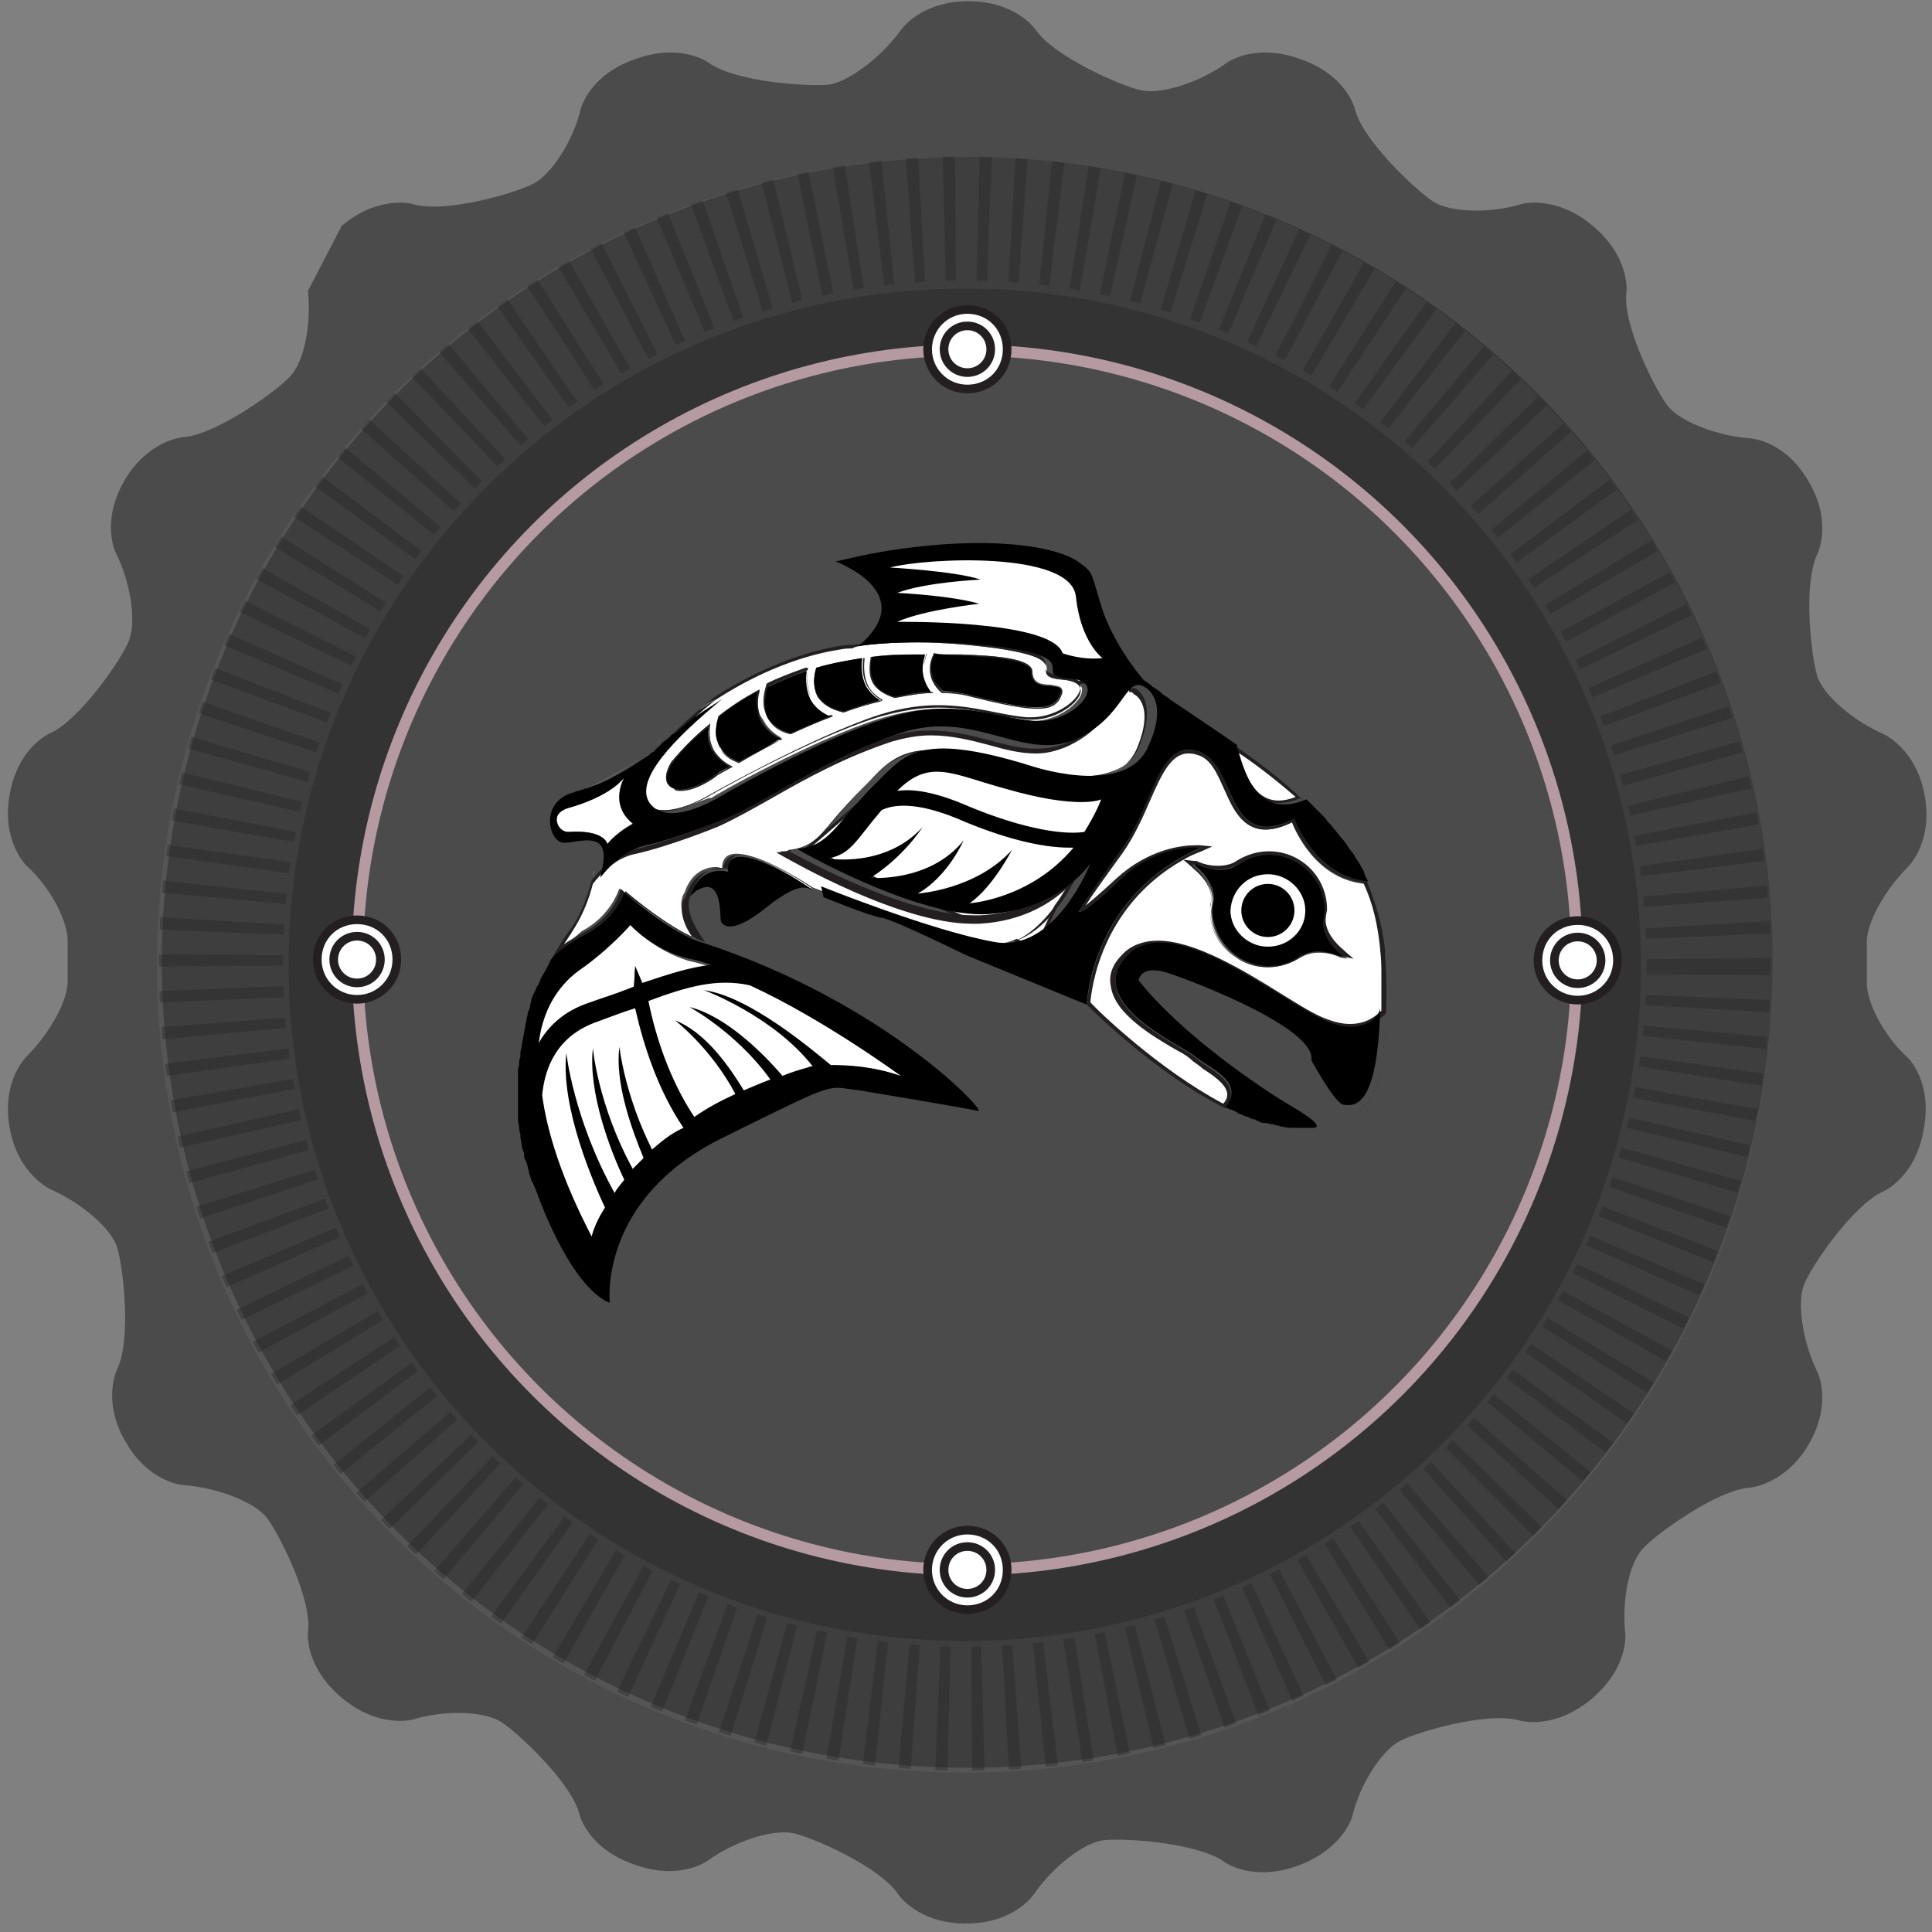 <svg xmlns="http://www.w3.org/2000/svg" xmlns:xlink="http://www.w3.org/1999/xlink" width="160" height="160" viewBox="0 0 160 160"><rect x="0" y="0" width="160" height="160" fill="#808080" stroke="none"/><symbol id="a" viewBox="-5.1 -5.1 10.2 10.2"><g fill="#fff" stroke="#231F20"><path d="M4.6 0c0-2.6-2.1-4.6-4.6-4.6s-4.6 2-4.6 4.6 2 4.6 4.6 4.6 4.6-2 4.6-4.6zM2.7 0c0-1.5-1.2-2.7-2.7-2.7-1.5 0-2.7 1.2-2.7 2.7s1.2 2.7 2.7 2.7 2.7-1.2 2.7-2.7z"/></g></symbol><path fill="#4B4B4B" d="M158 87.6c-2-1.8-3.5-4.7-3.4-6.4v-3c-.1-1.7 1.5-4.5 3.4-6.4 0 0 2.1-2 1.4-5.9-.7-3.9-3.4-5.1-3.4-5.1-2.5-1.1-5-3.2-5.5-4.8-.5-1.6-1.2-7.6 0-10.1 0 0 1.3-2.6-.7-6-2-3.5-4.9-3.6-4.9-3.6-2.7-.2-5.8-1.4-6.8-2.7-1-1.3-3.8-6.8-3.4-9.5 0 0 .3-2.8-2.8-5.4-3.1-2.6-5.9-1.8-5.9-1.8-2.6.8-5.9.7-7.3-.2-1.4-.9-5.9-5.1-6.5-7.7 0 0-.7-2.8-4.5-4.1-3.8-1.4-6.1.3-6.1.3-2.2 1.6-5.3 2.6-7 2.3-1.6-.3-7.3-2.8-8.8-5 0 0-1.6-2.4-5.6-2.4-4 0-5.6 2.4-5.6 2.4-1.6 2.2-4.2 4.2-5.9 4.5-1.7.2-7.8-.2-10-1.8 0 0-2.3-1.7-6.1-.3-3.8 1.3-4.5 4.1-4.5 4.1-.6 2.6-2.4 5.4-3.9 6.2-1.5.8-7.4 2.5-10 1.7 0 0-2.8-.8-5.9 1.8l-2.8 5.4c.3 2.7-.3 5.9-1.5 7.1-1.1 1.2-6.1 4.8-8.8 5 0 0-2.9.2-4.9 3.6-2 3.5-.7 6-.7 6 1.2 2.4 1.7 5.6 1.1 7.2-.6 1.6-4.1 6.6-6.5 7.7 0 0-2.7 1.1-3.4 5.1-.7 3.9 1.4 5.9 1.4 5.9 2 1.8 3.5 4.7 3.4 6.4v3c.1 1.7-1.5 4.5-3.4 6.4 0 0-2.1 2-1.4 5.9.7 3.9 3.4 5.1 3.4 5.1 2.5 1.1 5 3.2 5.5 4.8.5 1.6 1.2 7.6 0 10.1 0 0-1.3 2.6.7 6 2 3.5 4.9 3.6 4.9 3.6 2.7.2 5.8 1.4 6.8 2.7 1 1.3 3.8 6.8 3.4 9.5 0 0-.3 2.8 2.8 5.4 3.1 2.6 5.9 1.8 5.9 1.8 2.6-.8 5.9-.7 7.3.2 1.4.9 5.9 5.1 6.5 7.7 0 0 .7 2.8 4.5 4.1 3.8 1.4 6.1-.3 6.1-.3 2.2-1.6 5.3-2.6 7-2.3 1.6.3 7.3 2.8 8.8 5.1 0 0 1.6 2.4 5.6 2.4 4 0 5.6-2.4 5.6-2.4 1.5-2.2 4.1-4.3 5.8-4.5s7.8.2 10 1.8c0 0 2.3 1.7 6.1.3s4.5-4.1 4.5-4.1c.6-2.6 2.4-5.4 3.9-6.2s7.4-2.5 10-1.7c0 0 2.8.8 5.9-1.8 3.1-2.6 2.8-5.4 2.8-5.4-.3-2.7.3-5.9 1.5-7.1 1.1-1.2 6.1-4.8 8.8-5 0 0 2.9-.2 4.9-3.6 2-3.5.7-6 .7-6-1.2-2.4-1.7-5.7-1.1-7.2.6-1.6 4.1-6.6 6.5-7.7 0 0 2.7-1.1 3.4-5.1.8-4-1.3-6-1.3-6z"/><ellipse fill="#333" cx="80.1" cy="79.7" rx="66.7" ry="66.7"/><path opacity=".06" fill="#EFEAEB" enable-background="new" d="M79.9 13c-36.9 0-66.9 30-66.9 66.9 0 36.9 29.9 66.9 66.9 66.9 36.9 0 66.9-29.9 66.9-66.9 0-36.9-29.9-66.9-66.9-66.9zm0 122.9c-30.9 0-56-25.1-56-56s25.1-56 56-56 56 25.1 56 56-25 56-56 56z"/><circle opacity="1" stroke="#B59AA2" stroke-width=".935" enable-background="new" cx="80.1" cy="79.5" r="50.5" fill="#4B4B4B"/><path fill="#fff" stroke="#231F20" stroke-width=".263" d="M53 82.5s-9.6 2.2-8.9 7.5c.7 5.3 4.4 13.5 4.4 13.5s6.7-9.7 9-9.8c2.3-.1 9.2-5.1 12-4.6 2.7.5 6.9.5 6.9.5s-13.3-9.4-15.4-9.2c-2.1.2-8 2.1-8 2.1zM91.9 65.4l-15.6-3.3-9.5 8.2 19 8.3zM72.9 46.7l.6 5.6s15.1 1.1 15.2 3.3c.1 2.2 3.2-.3 3.2-.3s-2.2-8-3.2-7.8c-1 .1-4-2.7-15.8-.8z"/><ellipse fill="#fff" stroke="#231F20" stroke-width=".263" cx="105" cy="75.2" rx="4.3" ry="4.3"/><path fill="#818282" d="M57.8 58.8l-.6.5.6-.5z"/><path fill="#fff" d="M55 67.1c-.8 0-1.4-.3-1.7-.8-1.1-1.5 1-4.4 6-8.5 4.6-3 8.4-3.9 10.3-4.2.5-.1.9-.1 1.1-.1 0 0 2.1-.3 5.3-.3 2.2 0 4.5.2 6.7.5 4 .6 4 1.3 4 1.8 0 .4.1.7 1.5.8.9.1 1.5.4 1.4.9 0 .9-1.9 2.5-4 2.5h-.4c-.8-.1-1.7-.2-2.6-.4-1.5-.3-3-.6-4.8-.6-1.6 0-3.2.3-4.9.8-5.5 1.7-14 6.5-14 6.6-.1-.2-2.2 1-3.9 1zm3.6-7c-1.1.9-2 1.9-3 3 0 0-.6.9-.4 1.6.1.3.3.5.6.6.2.1.4.1.6.1 1.2 0 2.8-1.1 2.8-1.2.1-.1.3-.2 1.2-.7-.6-.4-1.1-.8-1.4-1.4-.3-.5-.4-1.2-.4-2zm4.2-2.9c-1.1.6-2.2 1.3-3.2 2.1-.2.7-.4 1.7.1 2.5.3.6.8 1 1.6 1.2 1.3-.7 2.9-1.6 3.4-1.9-.7-.4-1.2-.9-1.5-1.5-.6-.7-.5-1.7-.4-2.4zm4-1.7c-1.1.4-2.2.8-3.2 1.3-.2.6-.5 1.7 0 2.7.3.6.9 1.1 1.8 1.3 1.1-.5 2.2-1 3.3-1.4-.7-.4-1.3-.9-1.6-1.5-.3-.7-.4-1.5-.3-2.4zm4.6-1c-1.3.2-2.6.5-3.8.8-.2.7-.3 1.6.1 2.3.4.7 1.1 1.1 2.1 1.4 1.1-.4 2.1-.7 3-.9-.5-.4-.9-.8-1.1-1.3-.3-.7-.4-1.4-.3-2.3zm6-.3c-.2.4-.3.8-.3 1.2 0 .7.3 1.3 1 1.9.9 0 1.7.1 2.4.3 2.7.7 4.3 1 5.4 1 1.1 0 1.7-.3 2-1.1.1-.2.1-.4 0-.5-.1-.2-.5-.2-.9-.3-.7 0-1.5-.1-1.5-1.1 0-1.1-3.2-1.3-5.9-1.4h-2.2zm-1.5 0c-1.3 0-2.5.1-3.7.2-.2.6-.2 1.4.1 2.1.3.6.9 1 1.8 1.3 1.1-.2 2.1-.4 3-.4-.4-.7-.7-1.3-.7-2 0-.4.1-.8.2-1.1-.2-.1-.5-.1-.7-.1z"/><path fill="#231F20" d="M75.9 53.2c2.2 0 4.5.2 6.7.5 4 .6 4 1.2 4 1.7s.1.8 1.5.9c.9.1 1.4.4 1.4.9 0 .9-1.9 2.4-4 2.4h-.4c-.8-.1-1.7-.2-2.6-.4-1.5-.3-3-.6-4.8-.6-1.6 0-3.3.3-5 .8-5.5 1.7-14 6.5-14.1 6.6 0 0-2.1 1.2-3.7 1.2-.8 0-1.3-.3-1.7-.8-1-1.5 1-4.3 6-8.4 4.6-3 8.4-3.9 10.3-4.2.5-.1.8-.1 1.1-.1.1-.2 2.1-.5 5.3-.5m-1.8 4.6c1.1-.2 2.1-.4 3-.4h.2l-.1-.1c-.5-.6-.7-1.2-.7-1.9 0-.4.1-.7.2-1.1l.1-.1h-.9c-1.3 0-2.5.1-3.7.2h-.1v.1c-.1.6-.2 1.4.2 2.1.3.5.9.9 1.8 1.2m11.8.9c1.1 0 1.7-.3 2-1.1.1-.2.1-.4 0-.5-.1-.2-.5-.2-.9-.3-.7 0-1.5-.1-1.5-1.1 0-1.2-3-1.4-6-1.5h-.8c-.4 0-.8 0-1.3-.1h-.1v.1c-.2.4-.3.8-.3 1.2 0 .7.3 1.4 1 2 .9 0 1.7.1 2.4.3 2.8.7 4.4 1 5.5 1m-16 .3c1.1-.4 2.1-.7 3-.9l.2-.1-.1-.1c-.5-.3-.9-.7-1.1-1.1-.3-.6-.4-1.4-.3-2.2v-.1h-.1c-1.3.2-2.6.5-3.8.8h-.1v.1c-.2.6-.3 1.5.1 2.3.4.6 1.1 1.1 2.2 1.3m-4.4 1.8c1.1-.5 2.2-1 3.3-1.4l.2-.1-.2-.1c-.7-.3-1.3-.8-1.6-1.4-.3-.6-.4-1.4-.3-2.3v-.2h-.2c-1.1.4-2.2.8-3.2 1.3-.2.6-.5 1.7 0 2.7.4.8 1.1 1.2 2 1.5m-4.3 2.4c1.3-.8 2.9-1.6 3.4-1.9l.2-.1-.2-.1c-.7-.3-1.2-.8-1.5-1.4-.4-.8-.4-1.8-.2-2.4v-.2l-.2.1c-1.1.6-2.2 1.3-3.2 2.1-.2.7-.4 1.7.1 2.5.2.7.8 1.1 1.6 1.4m-4.8 2.3c1.3 0 2.8-1.1 2.9-1.2.1-.1.3-.2 1.2-.7l.2-.1-.2-.1c-.6-.3-1.1-.8-1.4-1.3-.3-.6-.4-1.2-.3-2v-.2l-.2.2c-1.1.9-2.1 1.9-3 3 0 0-.6.9-.4 1.6.1.3.3.5.6.6.1.2.3.2.6.2m19.5-12.4c-3.2 0-5.3.3-5.3.3-.2 0-.5 0-1.1.1-1.8.3-5.6 1.2-10.3 4.2-4 3.2-7.3 6.7-6 8.6.4.6 1.1.8 1.8.8 1.7 0 3.8-1.3 3.8-1.3s8.5-4.8 14-6.6c1.9-.6 3.5-.8 4.9-.8 2.9 0 5.1.8 7.3 1h.4c3.1 0 5.9-3.2 2.6-3.5-3.4-.2 1.4-1.6-5.5-2.6-2.4-.1-4.7-.2-6.6-.2zm-1.8 4.6c-.8-.2-1.4-.7-1.7-1.2-.4-.7-.3-1.5-.2-2.1 1.3-.2 2.6-.2 3.7-.2h.8c-.1.4-.2.7-.2 1.2 0 .7.2 1.3.7 1.9-1.1.1-2.1.2-3.1.4zm11.8.9c-1.1 0-2.8-.3-5.4-1-.8-.2-1.6-.3-2.4-.3-.6-.6-1-1.3-1-1.9 0-.4.1-.8.3-1.1.9 0 1.6.1 2.1.1 2.4.1 5.9.2 5.9 1.4 0 1.9 2.9.5 2.4 1.8-.2.6-.7 1-1.9 1zm-16 .3c-1-.2-1.7-.7-2.1-1.4-.4-.7-.3-1.6-.1-2.2 1.3-.4 2.6-.6 3.8-.8-.1.7-.1 1.5.3 2.3.3.5.7.9 1.2 1.2-1.2.3-2.2.6-3.1.9zm-4.4 1.8c-.9-.3-1.5-.7-1.8-1.3-.5-.9-.2-2 0-2.6 1.1-.5 2.1-.9 3.2-1.3-.1.7-.1 1.6.3 2.3.3.6.9 1.1 1.6 1.4-1.5.7-2.6 1.2-3.3 1.5zm-4.3 2.4c-.8-.3-1.3-.7-1.6-1.2-.4-.8-.3-1.8-.1-2.4 1.1-.8 2.1-1.5 3.2-2.1-.1.7-.2 1.6.3 2.5.3.6.8 1.1 1.6 1.4-.6.2-2.1 1-3.4 1.8zm-4.8 2.3c-.2 0-.4 0-.6-.1-1.2-.5-.1-2.1-.1-2.1.9-1.1 1.9-2.2 3-3-.1.6 0 1.4.3 2 .3.6.8 1 1.4 1.3-.6.4-1.1.6-1.2.7 0 0-1.6 1.2-2.8 1.2z"/><path fill="#818282" d="M57 59.4l-.5.4.5-.4zM57.9 58.8l1.4-.9c-.5.2-1 .5-1.4.9zM48.3 65.4c2-.8 3.9-2.1 4.7-2.6-.8.5-2.7 1.9-4.7 2.6zM55.7 60.4c.1-.1.3-.3.5-.4-.1.1-.3.2-.5.4zM44.5 81.9c.1-.3.2-.6.4-.8-.1.2-.3.5-.4.8zM95.7 57.3l.1.1.3.2-1.2-.8.1.1c.2.1.4.3.7.4z"/><path fill="#fff" d="M106 66.4c-2.4 0-3.2-2.8-3.7-4.5 1.9 1.4 3.7 2.7 5.3 4.1-.6.3-1.1.4-1.6.4z"/><path fill="#231F20" d="M102.5 62.3c1.8 1.2 3.4 2.5 4.8 3.7-.5.2-1 .3-1.4.3-2.1 0-2.9-2.4-3.4-4m-6.1-4.5c0 .1.1.1 0 0 .3.2.5.3.7.5l.3.2.3.2c1.1.7 2.1 1.4 3.1 2.1.5.3.9.6 1.3.9l-.2-.1c.4 1.5 1.2 4.9 3.9 4.9.5 0 1.2-.1 1.9-.4l.6.6.9.9c-3.1-3.5-7.7-6.4-12.8-9.8z"/><path fill="#818282" d="M109.5 67.7c0-.1-.1-.1-.1-.1l.5.5c-.1-.1-.2-.3-.4-.4zM49.1 72.6l.1-.5c-.1.1-.1.3-.1.5zM45.6 79.6s0-.1.1-.1c-.1 0-.1.1-.1.1zM45.1 80.6l-.2.4.2-.4zM45.2 80.4s0 .1-.1.1l.1-.1z"/><path fill="#fff" d="M46.3 78.7c.6-1 1-1.6 1-1.6 0-.1 1.1-1.4 1.8-4.1.6-.8 1.9-2.2 3.7-2.6 2.7-.6 6.8-2.3 6.8-2.3 1.5-.7 2.9-1.5 4.5-2.4 2.8-1.6 5.9-3.3 9.8-4.6 1.1-.3 2.1-.5 3.2-.5 1.7 0 3.3.4 4.8.8 1.3.4 2.6.7 3.9.7.8 0 1.6-.1 2.3-.5 2.3-1 3.4-2.5 4.1-3.5.5-.7.8-1.1 1.2-1.1.1 0 .3.1.5.2.1 0 1.9 1 .3 4.8-.7 1.6-2.3 2.4-4.8 2.4-2.1 0-4.1-.6-4.9-.8-3.1-1-5.5-1.4-7.3-1.4-2.8 0-3.9 1.1-5.2 2.5l-.5.5c-1 1-1.8 1.9-2.4 2.6-1.4 1.7-2.2 2.6-4.1 2.7h-.4l.4.2c.1.1 9.5 5.4 15.4 5.4h.6c4.2-.3 6.7-2.3 7.8-3.5-.9 1.8-3.2 5.6-6.6 5.6-.3 0-.6 0-.9-.1-5-.9-14.2-4.6-14.3-4.6-.1-.1-4-2.8-6-2.8-.4 0-.7.1-.9.3-.2.2-.3.5-.3.9-.1 0-.3-.1-.5-.1-.7 0-2 .3-2.6 2.1-.8 1.2.3 3 .9 3.8-2.6-.9-6.1-4-6.1-4l-.2-.1-.1.2s-.7 2.1-3 3.3c-.7.6-1.4 1.2-1.9 1.6z"/><path fill="#231F20" d="M93.5 57v.3c.1 0 .3 0 .4.2.1 0 1.8.9.2 4.6-.7 1.5-2.2 2.3-4.6 2.3-2 0-4.1-.6-4.9-.8-3.1-1-5.5-1.4-7.3-1.4-2.9 0-4 1.2-5.3 2.5l-.5.5c-1 1-1.8 1.9-2.4 2.6-1.4 1.7-2.2 2.6-4 2.7l-.8.1.7.4c.4.2 9.5 5.5 15.5 5.5h.6c3.6-.2 5.9-1.7 7.2-2.9-1.1 1.9-3.2 4.7-6 4.7-.3 0-.6 0-.8-.1-4.9-.9-13.7-4.4-14.2-4.6-.4-.3-4.1-2.8-6.1-2.8-.4 0-.8.1-1 .4-.2.2-.3.5-.3.8h-.4c-.8 0-2.1.3-2.7 2.2-.8 1.1 0 2.7.6 3.5-2.5-1.1-5.7-3.8-5.7-3.8l-.3-.3-.1.4s-.6 2-2.9 3.2c-.7.4-1.3.7-1.7 1l.6-.9c0-.1 1.1-1.4 1.8-4.1.6-.8 1.9-2.2 3.6-2.5 2.7-.6 6.7-2.2 6.9-2.3 1.5-.7 2.9-1.5 4.5-2.4 2.8-1.6 5.9-3.3 9.8-4.6 1.1-.3 2.1-.5 3.2-.5 1.7 0 3.3.4 4.8.8 1.4.4 2.6.7 3.9.7.9 0 1.6-.2 2.4-.5 2.3-1 3.4-2.5 4.1-3.5.4-.6.8-1.1 1.1-1.1l.1-.3m0 0c-1.2 0-1.6 3-5.4 4.6-.8.3-1.5.4-2.3.4-2.7 0-5.3-1.5-8.7-1.5-1 0-2.1.1-3.3.5-6 2-10.2 5.1-14.3 7 0 0-4.1 1.7-6.8 2.3-1.7.3-3 1.7-3.7 2.6-.7 2.8-1.8 4.1-1.8 4.1s-.7.9-1.5 2.4c.3-.3 1.1-1.2 3-2.2 2.4-1.2 3.1-3.4 3.1-3.4s3.9 3.4 6.6 4.2c0 0-2.1-2.6-1.1-4 .5-1.8 1.7-2.1 2.4-2.1.4 0 .7.1.7.1-.1-.9.4-1.2 1-1.2 1.9 0 5.9 2.7 5.9 2.7s9.2 3.7 14.3 4.6c.3.1.6.1.9.1 4.6 0 7.1-6.6 7.1-6.6s-2.4 3.9-8.4 4.2h-.6c-6 0-15.4-5.4-15.4-5.4 2.7-.2 3.2-2.1 6.5-5.4 1.5-1.5 2.5-2.9 5.5-2.9 1.7 0 3.9.4 7.2 1.4.6.2 2.8.8 5 .8 2 0 4.1-.5 4.9-2.4 1.7-4-.3-4.9-.3-4.9h-.5z"/><path fill="#818282" d="M45.3 80.2l-.1.3c0-.2.1-.3.1-.3zM45.6 79.6l-.1.2c0-.1.1-.2.1-.2zM45.4 80l-.1.2c0-.1.1-.2.1-.2zM45.5 79.8l-.1.2c0-.1.1-.2.1-.2zM111.9 91.8zM111.9 91.8z"/><path fill="#fff" d="M101.5 91.6c-5.9-3-11.3-8.5-11.4-8.5 0-.3.5-8.8 9.4-12.7l.4-.2-.5-.1h-.4c-1.1 0-3.9.3-6.5 2.8-1.9 1.8-2.7 2.3-3 2.5.4-.5 1.4-2 3.4-4.9.9-1.3 1.6-2.8 2.2-4.2 1-2.2 1.7-4 3.3-4 .2 0 .5 0 .7.1 1.2.4 1.8 1.7 2.4 3 .7 1.6 1.5 3.3 3.3 3.3.7 0 1.4-.2 2.2-.6.3.8 2 4.7 6 5.1.7 1.6 1.2 3.4 1.4 5.2l-.1-.1.1.4c.1.7.1 1.4.1 2.2v2.9c-.5.5-1.4 1.1-2.7 1.1-.8 0-1.6-.2-2.4-.6-.9-.4-2-1.1-3.4-1.9-3-2-6.9-4.4-9.9-4.4-1.2 0-2.2.4-2.9 1.2-.7.8-1 1.6-.9 2.5.3 2.2 3.5 4.1 5.4 5.2.6.3 1.1.6 1.2.8.2.2.6.4.9.6.8.5 1.9 1.2 2 2 .1.5 0 .9-.3 1.3zm-1.1-16.9l-.1.7c0 2.6 2.1 4.7 4.7 4.7 1 0 1.9-.3 2.7-.8.2-.1.7-.4 1.5-.4.6 0 1.2.1 1.8.4l.6.1-.5-.4c-1.8-1.6-1.5-2.8-1.5-2.9l-.2-.1.2.1.1-.7c0-2.6-2.1-4.7-4.7-4.7-.9 0-1.8.3-2.6.8 0 0-.6.4-1.6.4-.6 0-1.2-.1-1.8-.4l-.7-.1.5.4c1.9 1.6 1.6 2.9 1.6 2.9l.2.1-.2-.1z"/><path fill="#231F20" d="M98.4 62.4c.2 0 .4 0 .7.1 1.2.3 1.7 1.6 2.3 2.9.7 1.6 1.5 3.3 3.4 3.3.6 0 1.4-.2 2.2-.6.4 1 2.2 4.6 5.9 5 .8 1.7 1.2 3.5 1.4 5.5v.1c.1.7.1 1.4.1 2.1v2.9c-.5.5-1.3 1.1-2.6 1.1-.7 0-1.5-.2-2.4-.6-.9-.4-2-1.1-3.3-1.9-3.2-2-7.2-4.4-10.2-4.4-1.2 0-2.3.4-3 1.2-.8.8-1.1 1.7-.9 2.6.3 2.3 3.6 4.2 5.5 5.3.6.3 1 .6 1.2.8.2.2.6.4.9.7.8.5 1.8 1.2 2 1.9.1.3 0 .7-.3 1-5.3-2.8-10.4-7.7-11-8.4.1-1 .8-7.9 7.7-11.8l.7.6.1.1c1.8 1.5 1.5 2.7 1.5 2.7h.1-.1c0 .3-.1.5-.1.7 0 2.7 2.2 4.8 4.8 4.8 1 0 1.9-.3 2.8-.9.2-.1.7-.4 1.4-.4.6 0 1.2.1 1.8.4h.2l.9.2-.7-.6-.1-.1c-1.8-1.5-1.5-2.7-1.5-2.7h-.1.1c0-.3.1-.5.1-.7 0-2.7-2.2-4.8-4.8-4.8-1 0-1.9.3-2.7.8 0 0-.5.4-1.5.4-.6 0-1.2-.1-1.8-.4h-.2l-.9-.1c.5-.3 1-.5 1.5-.7l.9-.4-1-.1h-.4c-1.1 0-3.9.3-6.6 2.8-1.3 1.2-2 1.8-2.5 2.2.5-.8 1.5-2.2 3.1-4.4.9-1.3 1.6-2.8 2.2-4.2 1-2.3 1.8-4 3.2-4m0-.3c-2.6 0-3.1 4.7-5.5 8.2-2.7 3.8-3.6 5.2-3.6 5.2h.1c.2 0 .9-.3 3.3-2.6 2.6-2.5 5.4-2.7 6.4-2.7h.4c-9.1 4-9.4 12.7-9.5 13 0 0 5.5 5.6 11.5 8.6 1.6-2.2-1.6-3.3-2.5-4.2-1.1-1-9.3-4.4-5.7-8.3.7-.8 1.7-1.1 2.8-1.1 4.2 0 10.2 4.8 13.4 6.3 1 .5 1.8.6 2.5.6 1.4 0 2.3-.7 2.8-1.2-.2 7.2-1.8 8-2.7 8h-.1.1c1 0 2.9-.9 2.7-11 0-.8-.1-1.5-.1-2.2-.2-2.1-.8-4-1.5-5.7-4.4-.4-6-5.2-6-5.2-.9.5-1.7.7-2.3.7-3.3 0-2.9-5.4-5.7-6.3-.3-.1-.6-.1-.8-.1zm4.1 9.5c.7-.5 1.6-.8 2.5-.8 2.5 0 4.6 2 4.6 4.6 0 .2 0 .5-.1.7 0 0-.4 1.3 1.5 3l.1.1h-.2c-.7-.3-1.4-.4-1.9-.4-.8 0-1.4.3-1.6.4-.7.5-1.6.8-2.6.8-2.5 0-4.6-2-4.6-4.6 0-.2 0-.5.1-.7 0 0 .4-1.3-1.5-3l-.1-.1h.2c.7.3 1.4.4 1.9.4 1.1 0 1.7-.4 1.7-.4zm-23.2 7.7l10.7 3.9-10.7-3.9z"/><path fill="#818282" d="M112 91.8zM112 91.8zM112 91.8zM112 91.8zM54.8 61.2l-.5.4c.1-.1.3-.3.5-.4zM53.3 62.5z"/><path fill="#fff" d="M52.2 76.6s-1.7 2-4.3 3.8c-1.3.9-2.9 2.7-3.3 6.1.8-1.4 2.1-2.6 4.3-3.4 1.1-.4 2.1-.8 3.1-1.1l.5-.2.1-1.7.6 1.5c2-.7 3.9-1.3 5.7-1.5-.6-.2-1.2-.4-1.8-.5-3-.9-4.9-3-4.9-3zM47.1 68.9c3-.2 3.2 1 3.2 1 .9-1.1 2.1-1.7 2.1-1.7-2-1.6-.7-3.8-.7-3.8-1.4 1.7-4.6 2.5-4.6 2.5-.6.1-1 .4-1 1 .1.6.5 1.1 1 1z"/><path d="M60.3 72.2s-2.3-.7-3.1 2l.1-.1.1-.1.1-.1s.1 0 .1-.1l.2-.1c2.1-1.2 1.8 2.4 1.9 2.6.1.2.7 1.3 3.7-1.1 3.1-2.5 3.6-1.5 3.9-1.5 0 0-7.3-5-7-1.5zM99.4 70.2s-3.5-.4-6.7 2.7-3.4 2.6-3.4 2.6.9-1.4 3.6-5.2c2.7-3.8 3-9.1 6.3-8.1s2.2 8.5 8 5.6c0 0 1.6 4.7 6 5.2h.1l-.3-.6v-.1c-.2-.4-.4-.8-.7-1.2-.1-.2-.2-.4-.4-.6-.3-.4-.5-.8-.8-1.1l-.9-1.1-.1-.1c-.1-.1-.2-.2-.3-.4l-1-1-.6-.6c-4.3 1.8-5.2-2.6-5.8-4.5l.2.1-1.3-.9-3.1-2.1-.3-.2-.3-.2-.6-.4s-.1 0-.1-.1l-.3-.2-.3-.2-.1-.1c-.2-.2-.4-.3-.7-.5-.1 0-.1-.1-.1-.1l-.7-.5s-2.3-2.6-3.4-5.8c-1-3.2-.7-3-1.9-3.9-2-1.5-8.1-2.3-16.4-.9-1.2.2-2.5.5-3.8.8 0 0 7.1 2.6 1.9 7 0 0 5.1-.8 12 .1 6.9 1 2.1 2.3 5.5 2.6 3.4.2.3 3.8-3 3.5-3.3-.3-6.7-2-12.2-.2-5.6 1.7-14 6.6-14 6.6s-4.1 2.5-5.6.4c-1.3-1.9 2-5.3 6-8.6l-1.4.9-.6.4-.1.1h-.1l-.5.4c-.1.1-.2.1-.2.2l-.5.4c-.1.1-.2.1-.2.2l-.4.3h-.1c-.1.1-.2.1-.2.2l-.5.4c-.1.1-.2.1-.2.2-.2.2-.5.4-.7.7h-.1l-.1.1s-.1 0-.1.1c-.8.5-2.7 1.9-4.7 2.6-.1 0-.2.1-.2.1h-.1l-.2.1h-.1c-.1 0-.1 0-.2.1h-.1c-.1 0-.1 0-.2.1h-.1c-.1 0-.2 0-.3.1-3 .7-2.2 4.3-.8 4.2 1.4-.1 3.7-1 3.1 2l-.1.5-.1.4c.7-.9 2-2.3 3.8-2.7 2.7-.6 6.8-2.3 6.8-2.3 4.1-1.9 8.3-5 14.3-7s10 2.3 14.3.6c4.3-1.8 4.2-5.4 5.9-4.4 0 0 2.1 1 .3 4.9-1.7 4-8.6 2-9.8 1.6-9.4-2.9-10.4-.8-12.8 1.5-3.3 3.3-3.8 5.2-6.5 5.4 0 0 10 5.8 15.9 5.4 5.9-.4 8.4-4.2 8.4-4.2s-2.9 7.5-8 6.5c-5.1-.9-14.3-4.6-14.3-4.6l.2.9s3.9 1.6 4.8 1.7c.9.1 7 3.1 7 3.1l10 4.1c0-.3.4-9 9.4-13zm-49.1-.3s-.2-1.2-3.2-1c-.5 0-1-.4-1-1 0-.5.4-.8 1-1 0 0 3.2-.8 4.6-2.5 0 0-1.3 2.2.7 3.8.1.1-1.2.6-2.1 1.7zm37.7-15.8c-.9-2.8-13.7-2.6-13.7-2.6 2.2-1 6.8-1.5 6.8-1.5-2.4-.7-6.8-.9-6.8-.9 2.4-.9 6.9-1.1 6.9-1.1-2-.7-7.5-1-7.5-1 3-.8 15-1.4 15.4 2.4.4 3.8 2.2 5.1 2.2 5.1-1.7.2-3.3-.4-3.3-.4zm-7.7 20.7c1.9-1.3 3.5-4.4 3.5-4.4-3 3.3-7.8 3.6-7.8 3.6 2.5-1.4 3.8-4.4 3.8-4.4-2.8 3.5-7.7 3.1-7.7 3.1 2.8-1.8 4.3-4.2 4.3-4.2-3.1 3.4-7.8 2.6-7.8 2.6 1.9-.4 2.2-1.4 4.4-4 1-.5 2.9-.7 6.3.7 3.7 1.6 6.9 2.4 9.3 2.4h.3c-3.6 4.3-8.6 4.6-8.6 4.6zm-.5-8.2c-2.4-1-4.2-1.3-5.5-1.1 2.7-2.7 4.5-1.4 8.9-.2 6.2 1.8 8 .9 8 .9-.4 1-.9 1.9-1.4 2.7-2.1.3-5.8-.5-10-2.3zM58.3 78.1c-2.7-.7-6.6-4.2-6.6-4.2s-.6 2.1-3.1 3.4c-1.9 1-2.7 1.8-3 2.2-.2.5-.5 1-.8 1.5-.1.3-.2.6-.4.8v.1l-.2.4c-.1.1-.1.3-.2.5v.1c0 .1-.1.2-.1.4v.1l-.2.5v.1l-.1.4v.1l-.1.4v.1l-.1.5v.1l-.1.4v.1l-.1.5v.1l-.1.4v.2c0 .2 0 .3-.1.5v.1c0 .2 0 .4-.1.6v4.3l.1.6v.1c0 .2.1.4.1.5v.2l.1.6c0 .2.1.4.2.7v.2c0 .2.1.4.2.5v.1c.1.2.1.4.2.7v.1l.2.6c0 .1 0 .1.1.2l.3.7s2.7 7.9 6.1 9.3c0 0-1-8.5 9.2-13.6 10.1-5 8.6-4.3 11.5-4 0 0 9 1.5 9.8 1.7.9.3-7.5-8.9-22.7-13.9zm-10.4 2.3c2.6-1.8 4.3-3.8 4.3-3.8s1.9 2.1 4.9 2.8c.6.1 1.2.3 1.8.5-1.8.2-3.6.8-5.7 1.5l-.6-1.4-.1 1.7-.5.2c-1 .4-2 .7-3.1 1.1-2.2.7-3.5 2-4.3 3.4.4-3.3 2.1-5.1 3.3-6zm6.1 14.8c-2.3-4.6-2.7-8.5-2.7-8.5-.4 2.9 1 6.8 2 9.2l-.9.9c-2.9-5.3-3.3-10-3.3-10-.4 3.6 1.4 8.4 2.6 10.9-.3.4-.6.7-.8 1.1-3.4-6.1-4-11.6-4-11.6-.5 4.6 2.4 11.1 3.2 12.8-.9 1.4-1.1 2.4-1.1 2.4-2.5-4.8-3.7-8.7-4.1-11.7.2-2.1 1.1-4.9 4.6-6.1 1.1-.4 2.1-.8 3.1-1.1.7 3.1 1.9 6.8 4 9.9-1.1.5-1.9 1.2-2.6 1.8zm14.8-7c-1.7-1.4-6.8-5.7-10.5-6.2 0 0 5.7 2.1 9 6.3-.2 0-.4.1-.4.1-.7.2-1.4.4-2.1.7-1.7-2-4.8-5-7.7-5.7 0 0 3.9 2.1 6.7 6-.8.3-1.5.6-2.2.9-1.1-1.8-3.1-4.8-5.7-5.8 0 0 3 2.3 5 6.1-1.3.6-2.4 1.2-3.4 1.9-2-3-3.2-6.6-3.8-9.6 3.2-1.2 5.7-1.9 8.4-1.3 6.1 2.8 12.5 7.5 12.5 7.5-2.3-.8-4.4-.9-5.8-.9zM109.5 84.4c-4-1.9-12.7-9.1-16.2-5.2-3.6 3.9 4.7 7.4 5.7 8.3 1 .9 4.2 2 2.5 4.2l.4.2h.1l.4.2s.1 0 .1.1l.3.1c.1 0 .1 0 .2.1l.3.1c.1 0 .1 0 .2.1l.3.1h.1l.4.2c.2.1.3.1.5.1h.1c.1 0 .2.1.4.1h.1l.3.1h.1l.3.1h.1c.3.1.6.1.9.1h1.7s1.2 0-1.7-1.7-9.3-6.1-12.8-10.5c0 0 .1-1.4 2.5-.6 2.4.8 12.2 4.6 11.8 7.2 0 0 2 3.7 2.7 3.7h.1c.9.1 2.7 0 2.9-8-.2 1.1-2 2.3-4.8.9zM105 80c1 0 1.9-.3 2.6-.8.3-.2 1.5-.8 3.4 0h.2l-.1-.1c-1.9-1.6-1.5-3-1.5-3l.1-.7c0-2.5-2.1-4.6-4.6-4.6-.9 0-1.8.3-2.5.8 0 0-1.3 1-3.5 0h-.2l.1.1c1.9 1.6 1.5 3 1.5 3l-.1.7c.1 2.5 2.1 4.6 4.6 4.6zm0-7.6c1.7 0 3.1 1.4 3.1 3 0 1.7-1.4 3-3.1 3-1.7 0-3.1-1.4-3.1-3 .1-1.7 1.4-3 3.1-3z"/><ellipse cx="105" cy="75.4" rx="2.2" ry="2.2"/><path d="M65.5 60.7c.7-.3 1.8-.8 3.2-1.4-.7-.3-1.3-.8-1.6-1.4-.4-.8-.4-1.6-.3-2.3-1 .3-2.1.8-3.2 1.3-.2.6-.4 1.7 0 2.6.4.5 1 1 1.9 1.2zM55.7 63.2s-1.1 1.6.1 2.1c1.2.5 3.4-1.1 3.4-1.1.1-.1.6-.4 1.2-.7-.6-.3-1.1-.8-1.4-1.3-.4-.7-.4-1.4-.3-2-1.1.8-2.1 1.8-3 3zM61.2 63.1c1.3-.7 2.9-1.6 3.4-1.9-.7-.3-1.2-.8-1.6-1.4-.4-.8-.4-1.8-.3-2.5-1.1.6-2.2 1.3-3.2 2.1-.2.6-.4 1.6.1 2.4.3.6.8 1 1.6 1.3zM80.5 57.6c5.4 1.4 6.8 1.2 7.3-.1s-2.4.1-2.4-1.8c0-1.1-3.4-1.3-5.9-1.4-.4 0-1.2-.1-2.1-.1-.2.3-.3.7-.3 1.1 0 .7.3 1.3 1 1.9.9.1 1.7.2 2.4.4zM69.9 58.9c.9-.3 2-.7 3-.9-.5-.3-.9-.7-1.2-1.2-.4-.8-.4-1.6-.3-2.3-1.2.2-2.5.4-3.8.8-.2.6-.3 1.5.1 2.2.4.7 1.1 1.2 2.2 1.4zM72.2 54.4c-.1.6-.2 1.4.2 2.1.3.6.9 1 1.7 1.2 1-.2 2-.4 3-.4-.5-.6-.7-1.3-.7-1.9 0-.4.1-.8.2-1.2-1.2 0-2.7 0-4.4.2z"/><ellipse opacity=".38" stroke="#262626" stroke-width="10.281" stroke-dasharray="0.935,1.869" cx="79.9" cy="79.8" rx="61.6" ry="61.7" fill="none"/><use xlink:href="#a" width="10.2" height="10.2" x="-5.1" y="-5.1" transform="matrix(0 .716 .716 0 80.115 28.922)" overflow="visible" enable-background="new"/><use xlink:href="#a" width="10.2" height="10.2" x="-5.1" y="-5.1" transform="matrix(.716 0 0 -.716 130.66 79.533)" overflow="visible"/><use xlink:href="#a" width="10.2" height="10.2" x="-5.1" y="-5.1" transform="matrix(0 .716 .716 0 80.115 130.012)" overflow="visible" enable-background="new"/><use xlink:href="#a" width="10.2" height="10.2" x="-5.1" y="-5.1" transform="matrix(.716 0 0 -.716 29.57 79.467)" overflow="visible" enable-background="new"/></svg>